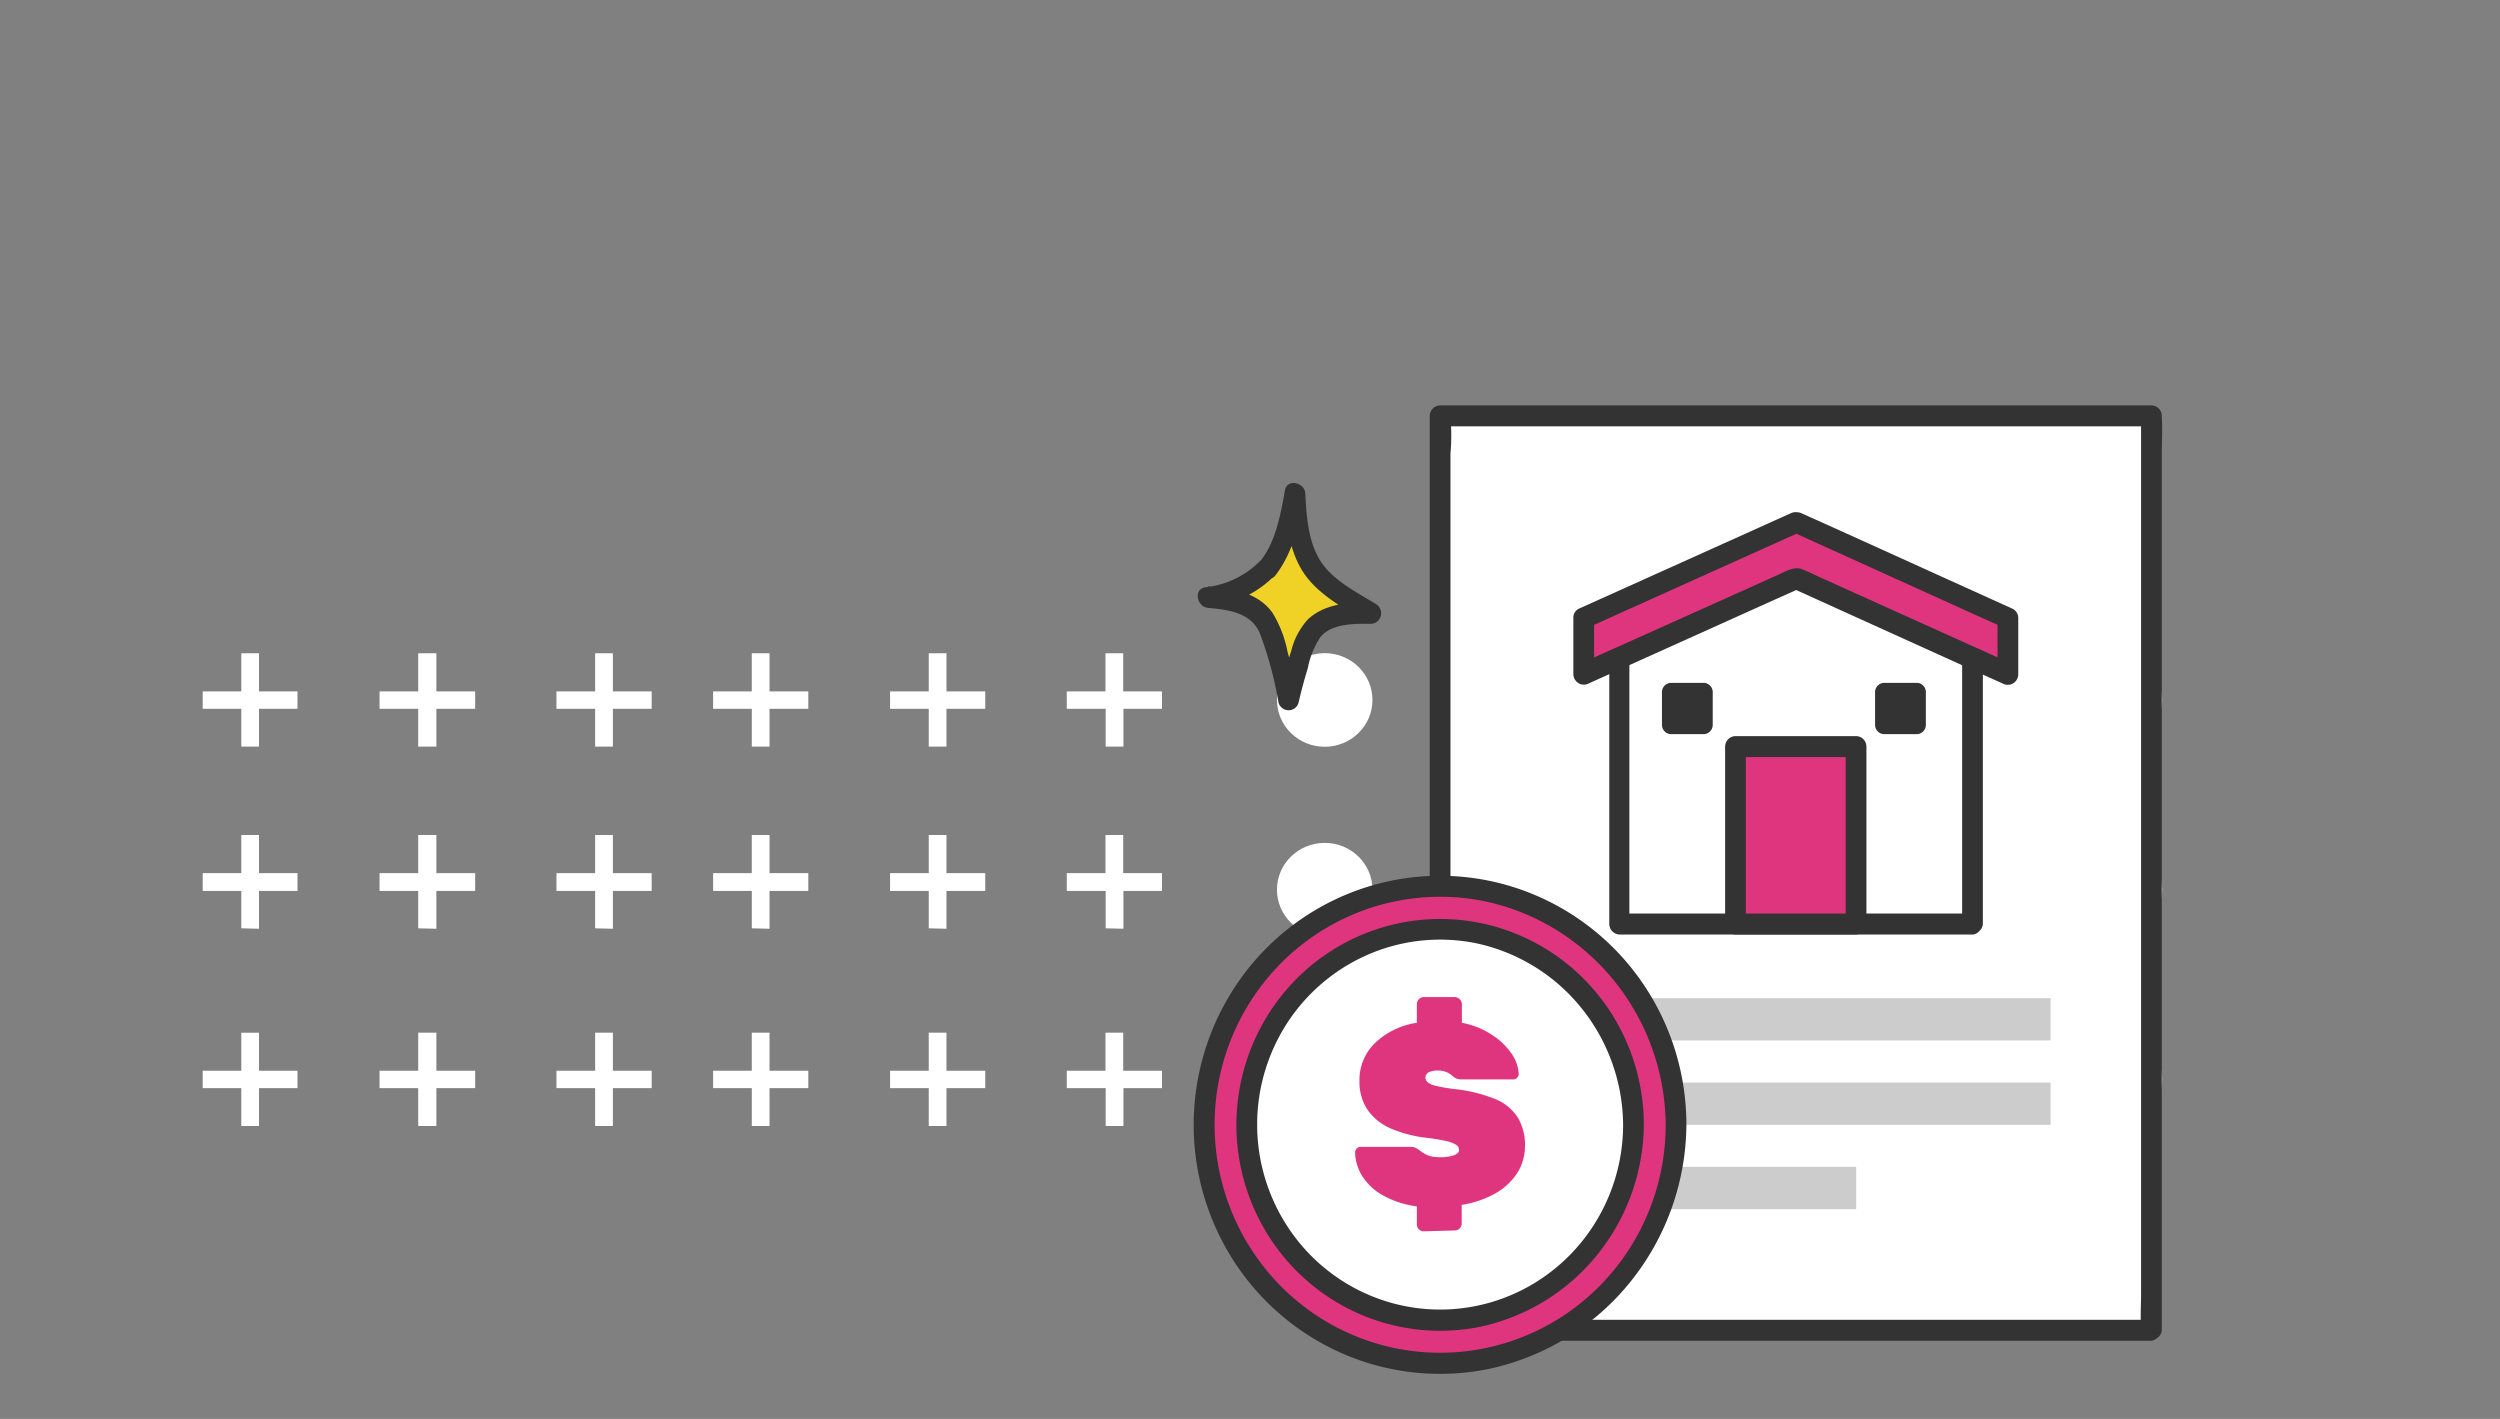 <svg width="111" height="63" fill="none" xmlns="http://www.w3.org/2000/svg">
    <rect width="100%" height="100%" fill="#808080" stroke="none"/>
    <path d="M49.092 49.995v-1.683h-1.727v-.772h1.718v-1.688h.787v1.688h1.722v.772H49.88v1.683h-.788zM41.236 49.995v-1.683h-1.717v-.772h1.717v-1.688h.787v1.688h1.722v.772h-1.722v1.683h-.787zM33.38 49.995v-1.683h-1.718v-.772h1.717v-1.688h.788v1.688h1.722v.772h-1.722v1.683h-.788zM49.092 41.218v-1.66h-1.727v-.79h1.718v-1.693h.787v1.692h1.722v.79H49.88v1.68l-.788-.02zM41.236 41.218v-1.66h-1.717v-.79h1.717v-1.693h.787v1.692h1.722v.79h-1.722v1.68l-.787-.02zM33.38 41.218v-1.66h-1.718v-.79h1.717v-1.693h.788v1.692h1.722v.79h-1.722v1.68l-.788-.02zM49.092 33.147V31.47h-1.727v-.772h1.718v-1.692h.787v1.692h1.722v.772H49.88v1.678h-.788zM41.236 33.147V31.47h-1.717v-.772h1.717v-1.692h.787v1.692h1.722v.772h-1.722v1.678h-.787zM33.38 33.147V31.47h-1.718v-.772h1.717v-1.692h.788v1.692h1.722v.772h-1.722v1.678h-.788zM26.424 49.995v-1.683h-1.717v-.772h1.717v-1.688h.788v1.688h1.722v.772h-1.722v1.683h-.788zM18.569 49.995v-1.683h-1.717v-.772h1.717v-1.688h.806v1.688h1.722v.772h-1.722v1.683h-.806zM10.713 49.995v-1.683H9v-.772h1.713v-1.688h.787v1.688h1.708v.772H11.5v1.683h-.787zM26.424 41.218v-1.66h-1.717v-.79h1.717v-1.693h.788v1.692h1.722v.79h-1.722v1.68l-.788-.02zM18.569 41.218v-1.66h-1.717v-.79h1.717v-1.693h.806v1.692h1.722v.79h-1.722v1.68l-.806-.02zM10.713 41.218v-1.66H9v-.79h1.713v-1.693h.787v1.692h1.708v.79H11.5v1.68l-.787-.02zM26.424 33.147V31.47h-1.717v-.772h1.717v-1.692h.788v1.692h1.722v.772h-1.722v1.678h-.788zM18.569 33.147V31.47h-1.717v-.772h1.717v-1.692h.806v1.692h1.722v.772h-1.722v1.678h-.806zM10.713 33.147V31.47H9v-.772h1.713v-1.692h.787v1.692h1.708v.772H11.5v1.678h-.787zM67.584 33.156c1.17 0 2.12-.93 2.12-2.078 0-1.148-.95-2.078-2.12-2.078-1.172 0-2.121.93-2.121 2.078 0 1.148.95 2.078 2.12 2.078zM67.584 41.58c1.17 0 2.12-.93 2.12-2.078 0-1.148-.95-2.078-2.12-2.078-1.172 0-2.121.93-2.121 2.078 0 1.148.95 2.078 2.12 2.078zM67.584 50c1.17 0 2.12-.93 2.12-2.078 0-1.148-.95-2.078-2.12-2.078-1.172 0-2.121.93-2.121 2.078 0 1.148.95 2.078 2.12 2.078zM76.345 33.156c1.171 0 2.12-.93 2.12-2.078 0-1.148-.949-2.078-2.12-2.078-1.171 0-2.12.93-2.12 2.078 0 1.148.949 2.078 2.12 2.078zM76.345 41.58c1.171 0 2.12-.93 2.12-2.078 0-1.148-.949-2.078-2.12-2.078-1.171 0-2.12.93-2.12 2.078 0 1.148.949 2.078 2.12 2.078zM76.345 50c1.171 0 2.12-.93 2.12-2.078 0-1.148-.949-2.078-2.12-2.078-1.171 0-2.12.93-2.12 2.078 0 1.148.949 2.078 2.12 2.078zM85.113 33.156c1.17 0 2.12-.93 2.12-2.078 0-1.148-.95-2.078-2.12-2.078-1.171 0-2.12.93-2.12 2.078 0 1.148.949 2.078 2.12 2.078zM85.113 41.58c1.17 0 2.12-.93 2.12-2.078 0-1.148-.95-2.078-2.12-2.078-1.171 0-2.12.93-2.12 2.078 0 1.148.949 2.078 2.12 2.078zM85.113 50c1.17 0 2.12-.93 2.12-2.078 0-1.148-.95-2.078-2.12-2.078-1.171 0-2.12.93-2.12 2.078 0 1.148.949 2.078 2.12 2.078zM93.88 33.156c1.17 0 2.12-.93 2.12-2.078C96 29.93 95.05 29 93.88 29c-1.172 0-2.121.93-2.121 2.078 0 1.148.95 2.078 2.12 2.078zM93.88 41.58c1.17 0 2.12-.93 2.12-2.078 0-1.148-.95-2.078-2.12-2.078-1.172 0-2.121.93-2.121 2.078 0 1.148.95 2.078 2.12 2.078zM93.88 50c1.17 0 2.12-.93 2.12-2.078 0-1.148-.95-2.078-2.12-2.078-1.172 0-2.121.93-2.121 2.078 0 1.148.95 2.078 2.12 2.078zM58.817 33.156c1.171 0 2.12-.93 2.12-2.078 0-1.148-.949-2.078-2.12-2.078-1.171 0-2.12.93-2.12 2.078 0 1.148.949 2.078 2.12 2.078zM58.817 41.58c1.171 0 2.12-.93 2.12-2.078 0-1.148-.949-2.078-2.12-2.078-1.171 0-2.12.93-2.12 2.078 0 1.148.949 2.078 2.12 2.078zM58.817 50c1.171 0 2.12-.93 2.12-2.078 0-1.148-.949-2.078-2.12-2.078-1.171 0-2.12.93-2.12 2.078 0 1.148.949 2.078 2.12 2.078z" fill="#fff"/>
    <path d="M56.293 25.22c-.593.736-1.742 1.158-2.67 1.306.883.075 1.864.199 2.425.893.25.35.426.746.52 1.167.236.827.445 1.654.633 2.48.168-.741.373-1.474.614-2.195a3 3 0 0 1 .36-.79c.573-.802 1.71-.868 2.687-.86a35.148 35.148 0 0 1-1.427-.922 5.137 5.137 0 0 1-.86-.69c-.903-.952-1.026-2.387-1.1-3.722-.016.024-.425 2.365-1.182 3.333z" fill="#F0D227"/>
    <path d="M55.966 24.89a4.02 4.02 0 0 1-2.454 1.186c-.544.095-.36.873.123.914.875.079 1.881.194 2.29 1.1a16.46 16.46 0 0 1 .843 3.11.467.467 0 0 0 .444.336.459.459 0 0 0 .444-.336c.117-.513.253-1.022.409-1.526.094-.502.289-.98.572-1.402.528-.604 1.514-.579 2.242-.575a.464.464 0 0 0 .429-.35.477.477 0 0 0-.2-.518c-.892-.55-2.045-1.108-2.565-2.068-.478-.856-.536-1.894-.589-2.857-.029-.492-.818-.666-.904-.124-.18 1.021-.409 2.27-1.067 3.101-.36.467.29 1.133.65.662.752-.984 1.092-2.308 1.305-3.515l-.904-.124c.065 1.133.151 2.324.712 3.308.617 1.108 1.86 1.75 2.9 2.39l.233-.864c-.97 0-2.045.054-2.806.76a3.191 3.191 0 0 0-.74 1.394c-.218.67-.41 1.348-.561 2.03h.888a47.247 47.247 0 0 0-.495-1.992 5.212 5.212 0 0 0-.663-1.717c-.659-.926-1.816-1.091-2.863-1.182l.122.914a4.787 4.787 0 0 0 2.864-1.423c.376-.426-.27-1.087-.659-.632z" fill="#333"/>
    <path d="M95.526 18.467H63.942v40.599h31.584v-40.6z" fill="#fff"/>
    <path d="M95.526 58.599H63.943l.458.467V20.13a8.986 8.986 0 0 0 0-1.592.462.462 0 0 1 0-.075l-.458.467h31.583l-.462-.467V57.4c0 .525-.037 1.067 0 1.592a.463.463 0 0 1 0 .074.468.468 0 0 0 .46.423.46.46 0 0 0 .31-.121.469.469 0 0 0 .15-.302V20.13c0-.526.037-1.067 0-1.592v-.075a.474.474 0 0 0-.136-.325.464.464 0 0 0-.322-.138H63.943a.464.464 0 0 0-.325.137.474.474 0 0 0-.138.326V57.4c0 .525-.032 1.067 0 1.592a.463.463 0 0 1 0 .074c.003.123.052.24.138.327a.464.464 0 0 0 .325.136h31.583a.47.47 0 0 0 0-.93z" fill="#333"/>
    <path d="M87.582 41.029H71.887V28.234l7.866-3.53 7.83 3.53V41.03z" fill="#fff"/>
    <path d="M87.582 40.561H71.886l.458.468V28.234l-.225.414 7.862-3.531h-.466l7.833 3.531-.229-.413v12.794a.47.47 0 0 0 .15.301.46.46 0 0 0 .77-.301V28.234a.455.455 0 0 0-.224-.413l-6.954-3.143c-.287-.128-.569-.28-.863-.388-.295-.108-.692.099-1.015.244l-4.029 1.81-3.272 1.477a.454.454 0 0 0-.23.413V41.03c.004.122.053.239.14.325a.468.468 0 0 0 .323.138H87.61a.47.47 0 0 0-.029-.93z" fill="#333"/>
    <path d="m79.752 23.186-9.433 4.238v2.485l9.433-4.234 9.4 4.234v-2.485l-9.4-4.238z" fill="#DF357F"/>
    <path d="m79.52 22.785-8.263 3.721-1.17.526a.448.448 0 0 0-.23.413v2.481a.475.475 0 0 0 .23.407.463.463 0 0 0 .462.007l8.263-3.722 1.174-.525h-.466l8.214 3.722 1.186.533a.463.463 0 0 0 .63-.18.474.474 0 0 0 .061-.233v-2.482a.462.462 0 0 0-.229-.413l-8.214-3.722-1.182-.529c-.536-.244-1.006.558-.466.802l8.214 3.722 1.186.533-.23-.413v2.48l.692-.413-8.37-3.775c-.339-.149-.678-.33-1.026-.46-.348-.127-.777.142-1.12.294l-4.852 2.18-3.927 1.761.691.414v-2.481l-.229.413 8.263-3.721 1.174-.526c.54-.256.074-1.058-.466-.814z" fill="#333"/>
    <path d="M82.411 33.147h-5.354v7.877h5.354v-7.877z" fill="#DF357F"/>
    <path d="M82.412 40.561h-5.355l.458.467v-7.881l-.458.467h5.355l-.463-.467v7.881a.47.47 0 0 0 .15.302.46.46 0 0 0 .77-.302v-7.881a.47.47 0 0 0-.135-.327.46.46 0 0 0-.322-.136h-5.355a.464.464 0 0 0-.324.136.474.474 0 0 0-.138.327v7.881a.469.469 0 0 0 .462.463h5.355a.46.46 0 0 0 .298-.15.47.47 0 0 0 0-.63.46.46 0 0 0-.298-.15z" fill="#333"/>
    <path d="M91.047 44.32H68.426v1.877h22.62V44.32zM91.047 48.066H68.426v1.877h22.62v-1.877zM82.415 51.809h-13.99v1.877h13.99v-1.877z" fill="#CCC"/>
    <path d="M75.637 30.318H74.2a.411.411 0 0 0-.409.414v1.451c0 .228.183.413.409.413h1.436c.226 0 .409-.185.409-.413v-1.451a.411.411 0 0 0-.41-.414zM85.099 30.318h-1.436a.411.411 0 0 0-.41.414v1.451c0 .228.184.413.41.413h1.436c.226 0 .409-.185.409-.413v-1.451a.411.411 0 0 0-.41-.414z" fill="#333"/>
    <path d="M63.943 60.534c5.785 0 10.476-4.742 10.476-10.59 0-5.85-4.69-10.59-10.476-10.59-5.786 0-10.476 4.74-10.476 10.59 0 5.848 4.69 10.59 10.476 10.59z" fill="#DF357F"/>
    <path d="M73.956 49.94c0 2.087-.638 4.123-1.828 5.83-1.19 1.707-2.872 3-4.816 3.702a9.911 9.911 0 0 1-6.047.222 10.005 10.005 0 0 1-5.07-3.34 10.211 10.211 0 0 1-.835-11.63 10.049 10.049 0 0 1 4.539-4.045 9.914 9.914 0 0 1 6.015-.664c2.26.478 4.289 1.723 5.752 3.529a10.295 10.295 0 0 1 2.29 6.395.47.47 0 0 0 .149.302.46.46 0 0 0 .771-.302c0-2.283-.7-4.51-2.003-6.375a10.953 10.953 0 0 0-5.273-4.041 10.826 10.826 0 0 0-6.613-.228 10.93 10.93 0 0 0-5.533 3.668 11.153 11.153 0 0 0-.863 12.722 10.975 10.975 0 0 0 4.986 4.398 10.83 10.83 0 0 0 6.582.686 11.027 11.027 0 0 0 6.24-3.867 11.24 11.24 0 0 0 2.477-6.963.46.46 0 0 0-.92 0z" fill="#333"/>
    <path d="M63.943 58.623c4.742 0 8.586-3.886 8.586-8.68 0-4.793-3.844-8.68-8.586-8.68-4.742 0-8.587 3.887-8.587 8.68 0 4.794 3.845 8.68 8.587 8.68z" fill="#fff"/>
    <path d="M72.066 49.94a8.274 8.274 0 0 1-1.486 4.726 8.134 8.134 0 0 1-3.906 3 8.041 8.041 0 0 1-4.902.18 8.117 8.117 0 0 1-4.11-2.705 8.284 8.284 0 0 1-.69-9.429 8.153 8.153 0 0 1 3.674-3.286 8.044 8.044 0 0 1 4.875-.55 8.199 8.199 0 0 1 4.68 2.863 8.359 8.359 0 0 1 1.865 5.2.47.47 0 0 0 .149.302.46.46 0 0 0 .77-.301 9.212 9.212 0 0 0-1.654-5.267 9.056 9.056 0 0 0-4.355-3.341 8.95 8.95 0 0 0-5.463-.194 9.036 9.036 0 0 0-4.576 3.023 9.222 9.222 0 0 0-.739 10.509 9.075 9.075 0 0 0 4.108 3.646 8.956 8.956 0 0 0 5.436.588 9.136 9.136 0 0 0 5.18-3.195 9.312 9.312 0 0 0 2.064-5.77.47.47 0 0 0-.15-.301.46.46 0 0 0-.77.302z" fill="#333"/>
    <path d="M63.219 54.67a.296.296 0 0 1-.221-.09.32.32 0 0 1-.09-.22v-.798a4.139 4.139 0 0 1-1.518-.496 2.535 2.535 0 0 1-.908-.852 2.038 2.038 0 0 1-.315-1.042.243.243 0 0 1 .074-.178.245.245 0 0 1 .175-.074h2.173a.608.608 0 0 1 .278.05c.074.042.146.09.213.144.074.053.152.101.233.145.086.044.179.076.274.095.112.017.226.026.34.025.21.008.42-.02.621-.083.155-.058.233-.136.233-.24a.27.27 0 0 0-.13-.227 1.339 1.339 0 0 0-.45-.17 8.812 8.812 0 0 0-.892-.144 5.731 5.731 0 0 1-1.567-.414 2.426 2.426 0 0 1-1.023-.827 2.242 2.242 0 0 1-.36-1.286 2.29 2.29 0 0 1 .692-1.679 3.416 3.416 0 0 1 1.857-.897v-.827c0-.082.032-.161.09-.22a.303.303 0 0 1 .22-.095h1.38a.328.328 0 0 1 .31.314v.828c.486.09.95.279 1.362.554.336.215.625.496.851.827.182.259.29.564.31.88a.252.252 0 0 1-.073.179.233.233 0 0 1-.168.074h-2.282a.64.64 0 0 1-.258-.046.94.94 0 0 1-.2-.14.901.901 0 0 0-.622-.207.787.787 0 0 0-.409.087.271.271 0 0 0-.13.236.267.267 0 0 0 .101.198c.113.081.241.136.377.161.26.06.524.105.79.137a6.69 6.69 0 0 1 1.832.447c.412.163.763.452 1.006.827.217.375.326.805.315 1.24.004.44-.121.872-.36 1.24a2.821 2.821 0 0 1-.994.902 4.49 4.49 0 0 1-1.456.488v.827a.31.31 0 0 1-.094.22.289.289 0 0 1-.217.09l-1.37.037z" fill="#DF357F"/>
</svg>
